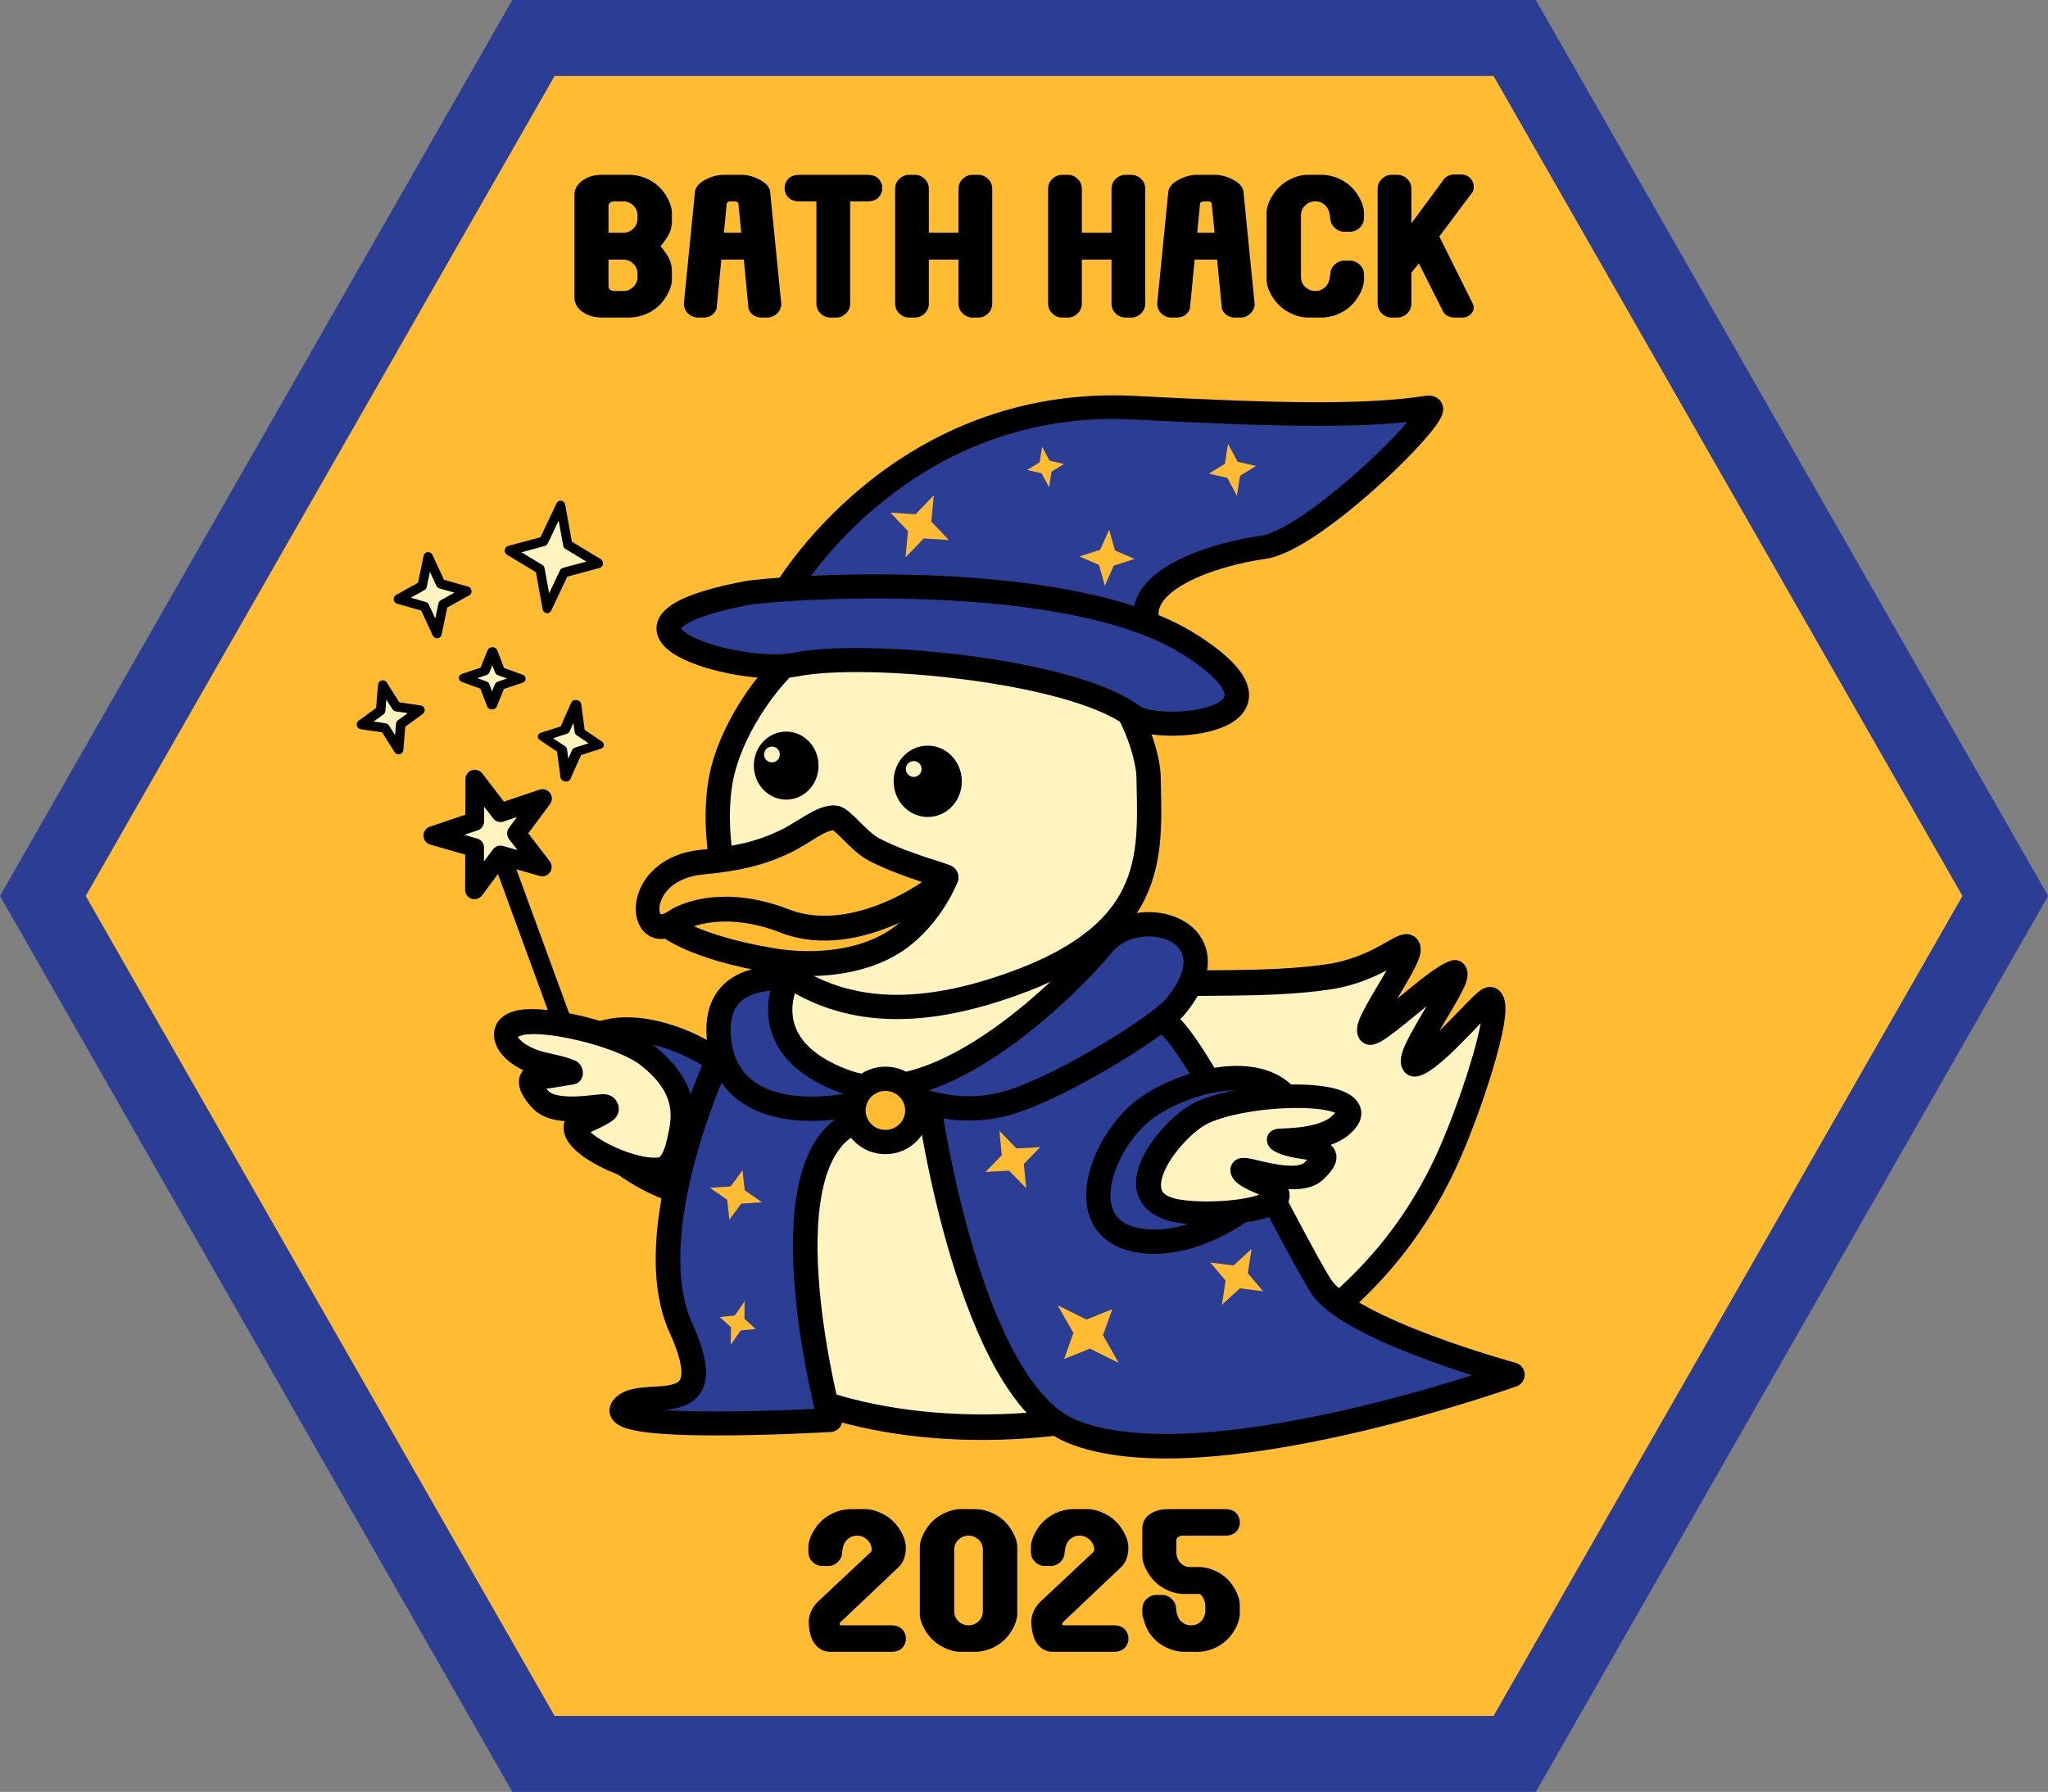 <?xml version="1.0" encoding="UTF-8" standalone="no"?>
<svg
   width="1000"
   height="875.159"
   viewBox="0 0 1000 875.159"
   version="1.1"
   xml:space="preserve"
   style="clip-rule:evenodd;fill-rule:evenodd;stroke-linecap:round;stroke-miterlimit:1.5"
   id="svg48"
   sodipodi:docname="bathhack25.svg"
   inkscape:version="1.4 (e7c3feb100, 2024-10-09)"
   xmlns:inkscape="http://www.inkscape.org/namespaces/inkscape"
   xmlns:sodipodi="http://sodipodi.sourceforge.net/DTD/sodipodi-0.dtd"
   xmlns="http://www.w3.org/2000/svg"
   xmlns:svg="http://www.w3.org/2000/svg"><rect x="0" y="0" width="1000" height="875.159" fill="#808080" stroke="none"/><defs
   id="defs48" /><sodipodi:namedview
   id="namedview48"
   pagecolor="#ffffff"
   bordercolor="#000000"
   borderopacity="0.25"
   inkscape:showpageshadow="2"
   inkscape:pageopacity="0.0"
   inkscape:pagecheckerboard="false"
   inkscape:deskcolor="#d1d1d1"
   inkscape:zoom="0.49184483"
   inkscape:cx="468.64374"
   inkscape:cy="382.23438"
   inkscape:window-width="1916"
   inkscape:window-height="1017"
   inkscape:window-x="0"
   inkscape:window-y="0"
   inkscape:window-maximized="0"
   inkscape:current-layer="svg48" />
    <g
   transform="matrix(0,-0.896,0.87,0,39.552,921.411)"
   id="g1">
        <path
   d="m 540,-21.415 467.65,275.354 V 804.646 L 540,1080 72.346,804.646 V 253.939 Z"
   style="fill:#ffbc33;stroke:#2c3d96;stroke-width:41.45px"
   id="path1" />
    </g>
    <g
   transform="matrix(0.835,0,0,0.835,56.143,-29.908)"
   id="g37">
        <g
   transform="rotate(-18.668,183.386,519.192)"
   id="g2">
            <path
   d="m 217.863,501.65 7.991,23.406 h 25.859 l -20.92,14.467 7.99,23.406 -20.92,-14.466 -20.92,14.466 7.991,-23.406 -20.92,-14.467 h 25.859 z"
   style="fill:#fff3bf;stroke:#000000;stroke-width:10.96px;stroke-linejoin:round"
   id="path2" />
        </g>
        <g
   transform="matrix(0.851,0.058,-0.055,0.805,132.248,57.667)"
   id="g3">
            <path
   d="m 328.85,380.771 c 0,0 68.118,-149.432 231.447,-152.043 98.61,-1.576 159.144,-4.712 200.436,-14.683 15.772,-3.809 -70.638,101.418 -106.157,109.284 -35.519,7.867 -87.86,31.091 -75.233,61.884"
   style="fill:#2c3d96;stroke:#000000;stroke-width:17.1px;stroke-linejoin:round"
   id="path3" />
        </g>
        <g
   transform="matrix(0.873,0.043,-0.048,0.973,114.359,82.108)"
   id="g4">
            <path
   d="M 540,494.187 C 523.785,456.215 387.383,443.365 354.641,511.206 323,576.768 254.052,676.282 324.259,748.808 c 64.874,67.018 383.641,68.035 471.999,-137.306 14.877,-34.572 33.496,-98.088 21.264,-94.101 -4.953,1.614 -30.099,32.449 -43.909,39.38 -21.142,10.61 31.249,-58.187 19.772,-54.507 -12.862,4.123 -49.961,40.989 -54.666,37.726 -4.705,-3.263 27.82,-47.322 23.822,-51.413 -3.998,-4.091 -19.352,13.673 -52.608,19.656 -40.6,7.305 -93.032,6.771 -113.726,9.659 -54.748,7.64 -47.322,-2.909 -56.207,-23.715 z"
   style="fill:#fff3bf;stroke:#000000;stroke-width:15.34px;stroke-linejoin:round"
   id="path4" />
        </g>
        <g
   transform="matrix(-0.949,-0.315,-0.315,0.949,1077.57,258.21)"
   id="g5">
            <path
   d="m 644.651,639.769 c 1.28,-45.141 -65.408,-42.255 -89.334,-30.271 -28.107,14.078 -52.087,50.646 -24.559,68.144 38.211,24.289 113.067,-8.697 113.893,-37.873 z"
   style="fill:#2c3d96;stroke:#000000;stroke-width:14.2px;stroke-linejoin:round"
   id="path5" />
        </g>
        <g
   transform="matrix(0.979,0,0,1,62.7,84.79)"
   id="g6">
            <path
   d="m 422.802,600.467 c 0,0 23.875,163.353 84.626,187.764 78.67,31.611 263.396,-33.132 263.396,-33.132 0,0 -97.294,-25.941 -114.385,-51.631 -17.091,-25.69 -82.243,-158.884 -95.575,-154.805 -13.331,4.079 -138.062,51.804 -138.062,51.804 z"
   style="fill:#2c3d96;stroke:#000000;stroke-width:14.34px;stroke-linejoin:round"
   id="path6" />
        </g>
        <g
   transform="matrix(1.104,0,0,1.074,5.34,42.347)"
   id="g7">
            <path
   d="m 314.719,570.732 c 0,0 -42.864,94.124 -19.851,146.195 23.013,52.07 -18.322,32.483 -29.563,42.358 -17.776,15.616 108.6,8.013 108.6,8.013 0,0 -36.013,-137.124 11.257,-161.503 47.27,-24.379 -70.443,-35.063 -70.443,-35.063 z"
   style="fill:#2c3d96;stroke:#000000;stroke-width:13.03px;stroke-linejoin:round"
   id="path7" />
        </g>
        <g
   transform="translate(46.7,84.79)"
   id="g8">
            <path
   d="m 338.075,515.014 c -26.698,-20.742 -35.987,-71.104 -30.984,-104.978 4.477,-30.307 27.879,-63.075 45.223,-76.446 25.976,-20.025 70.79,-23.023 106.287,-22.678 72.616,0.705 98.754,72.444 99.128,94.778 0.774,46.218 6.407,93.961 -90.355,124.545 -64.79,20.478 -102.6,5.521 -129.299,-15.221 z"
   style="fill:#fff3bf;stroke:#000000;stroke-width:14.2px;stroke-linejoin:round"
   id="path8" />
        </g>
        <g
   transform="matrix(0.643,-0.003,0.004,0.75,266.855,127.766)"
   id="g9">
            <ellipse
   cx="321.092"
   cy="488.001"
   rx="20.843"
   ry="17.664"
   style="stroke:#000000;stroke-width:20.32px;stroke-linejoin:round"
   id="ellipse8" />
        </g>
        <g
   transform="matrix(0.594,-0.003,0.004,0.694,199.824,145.911)"
   id="g10">
            <ellipse
   cx="321.092"
   cy="488.001"
   rx="20.843"
   ry="17.664"
   style="stroke:#000000;stroke-width:21.99px;stroke-linejoin:round"
   id="ellipse9" />
        </g>
        <g
   transform="matrix(0.765,-0.004,0.004,0.809,148.753,90.301)"
   id="g11">
            <path
   d="m 225.339,603.225 c 0,0 19.105,15.62 79.781,25.471 32.538,5.283 73.031,2.144 99.856,-17.8 23.219,-17.264 33.312,-41.652 33.312,-41.652"
   style="fill:#ffbc33;stroke:#000000;stroke-width:18.02px;stroke-linejoin:round"
   id="path10" />
        </g>
        <g
   transform="matrix(0.771,-0.004,0.004,0.809,146.032,90.316)"
   id="g12">
            <path
   d="m 438.284,569.244 c 0.478,-1.265 -29.122,-7.829 -54.456,-20.322 -12.353,-6.092 -24.134,-23.053 -30.065,-23.259 -10.797,-0.374 -22.726,10.216 -37.818,17.042 -17.869,8.082 -35.639,12.171 -62.582,14.438 -54.171,4.559 -49.603,61.15 -21.237,42.964 8.761,-5.617 38.757,-16.752 83.416,0 55.659,20.878 120.998,-26.256 122.742,-30.863 z"
   style="fill:#ffbc33;stroke:#000000;stroke-width:17.95px;stroke-linejoin:round"
   id="path11" />
        </g>
        <g
   transform="matrix(0.823,-0.004,0.004,0.809,123.214,90.439)"
   id="g13">
            <path
   d="m 331.814,414.594 c -41.52,8.316 -158.492,-28.24 -34.75,-51.79 19.913,-3.789 228.066,-18.225 315.168,38.807 87.103,57.033 -23.586,64.825 -40.958,51.343 -43.169,-33.501 -189.756,-48.316 -239.46,-38.36 z"
   style="fill:#2c3d96;stroke:#000000;stroke-width:17.39px;stroke-linejoin:round"
   id="path12" />
        </g>
        <g
   transform="translate(46.7,84.79)"
   id="g14">
            <path
   d="m 401.712,592.612 c -35.4,11.784 -87.798,12.58 -94.707,-30.067 -7.422,-45.819 39.543,-38.846 39.543,-38.846 0,0 -21.881,39.723 33.846,60.021 55.726,20.297 133.415,-59.206 150.364,-80.097 20.935,-25.804 79.613,-8.379 42.467,36.377 -9.624,11.595 -73.866,51.904 -104.33,57.755 -34.852,6.693 -52.069,-10.173 -67.183,-5.143 z"
   style="fill:#2c3d96;stroke:#000000;stroke-width:14.2px;stroke-linejoin:round"
   id="path13" />
        </g>
        <g
   transform="translate(37.251,72.498)"
   id="g15">
            <ellipse
   cx="413.265"
   cy="612.802"
   rx="18.654"
   ry="18.501"
   style="fill:#ffbc33;stroke:#000000;stroke-width:14.2px;stroke-linejoin:round"
   id="ellipse14" />
        </g>
        <g
   transform="matrix(0.221,-0.001,0.001,0.262,312.723,349.583)"
   id="g16">
            <ellipse
   cx="321.092"
   cy="488.001"
   rx="20.843"
   ry="17.664"
   style="fill:#fff3bf"
   id="ellipse15" />
        </g>
        <g
   transform="matrix(0.221,-0.001,0.001,0.262,395.628,358.079)"
   id="g17">
            <ellipse
   cx="321.092"
   cy="488.001"
   rx="20.843"
   ry="17.664"
   style="fill:#fff3bf"
   id="ellipse16" />
        </g>
        <g
   transform="rotate(-16.16,852.833,497.51)"
   id="g18">
            <path
   d="m 644.651,639.769 c 1.28,-45.141 -65.408,-42.255 -89.334,-30.271 -28.107,14.078 -52.087,50.646 -24.559,68.144 38.211,24.289 113.067,-8.697 113.893,-37.873 z"
   style="fill:#2c3d96;stroke:#000000;stroke-width:14.2px;stroke-linejoin:round"
   id="path17" />
        </g>
        <g
   transform="matrix(0.399,-0.783,-0.873,-0.445,960.359,1452.84)"
   id="g19">
            <path
   d="m 605.955,652.167 c -18.237,10.363 -71.531,20.171 -63.488,-12.469 4.526,-18.366 32.758,-60.495 42.256,-50.452 2.554,2.701 -2.623,24.223 2.791,23.535 2.756,-0.35 5.588,-33.084 20.738,-37.809 25.981,-8.104 6.563,12.496 7.429,26.451 0.13,2.095 11.418,-22.635 27.954,-28.353 35.896,-12.412 -9.917,63.322 -37.68,79.097 z"
   style="fill:#fff3bf;stroke:#000000;stroke-width:15.25px;stroke-linejoin:round"
   id="path18" />
        </g>
        <g
   transform="matrix(1.04,0.109,0.109,1.297,-85.595,-233.962)"
   id="g20">
            <path
   d="M 279.859,684.346 240.367,576.399"
   style="fill:none;stroke:#000000;stroke-width:11.06px;stroke-linejoin:round"
   id="path19" />
        </g>
        <g
   transform="matrix(-0.402,-0.871,0.792,-0.365,37.922,1418.61)"
   id="g21">
            <path
   d="m 605.955,652.167 c -31.65,17.985 -47.241,2.81 -57.696,-5.956 -1.195,-1.002 -11.589,-9.717 -9.886,-16.798 4.612,-19.178 39.11,-49.515 46.35,-40.167 1.09,1.408 -0.73,27.83 2.791,23.535 2.186,-2.668 7.375,-32.899 20.738,-37.809 1.02,-0.375 12.494,-4.591 13.539,1.128 0.375,2.05 -0.441,1.827 -6.11,25.323 6.308,-6.399 10.32,-14.818 16.628,-21.216 14.57,-14.777 29.134,-11.378 22.498,8.276 -6.555,19.415 -32.779,54.551 -48.852,63.684 z"
   style="fill:#fff3bf;stroke:#000000;stroke-width:15.48px;stroke-linejoin:round"
   id="path20" />
        </g>
        <g
   transform="rotate(-13.791,161.228,455.385)"
   id="g22">
            <path
   d="m 161.228,435.951 4.76,14.186 12.863,5.249 -12.863,5.25 -4.76,14.186 -4.76,-14.186 -12.863,-5.25 12.863,-5.249 z"
   style="fill:#fff3bf;stroke:#000000;stroke-width:5.55px;stroke-linejoin:round"
   id="path21" />
        </g>
        <g
   transform="matrix(1.135,-0.131,0.133,1.153,-57.821,-120.005)"
   id="g23">
            <path
   d="m 161.228,435.951 4.76,14.186 12.863,5.249 -12.863,5.25 -4.76,14.186 -4.76,-14.186 -12.863,-5.25 12.863,-5.249 z"
   style="fill:#fff3bf;stroke:#000000;stroke-width:4.82px;stroke-linejoin:round"
   id="path22" />
        </g>
        <g
   transform="matrix(0.94,0.012,-0.007,0.805,72.231,64.052)"
   id="g24">
            <path
   d="m 161.228,435.951 4.76,14.186 12.863,5.249 -12.863,5.25 -4.76,14.186 -4.76,-14.186 -12.863,-5.25 12.863,-5.249 z"
   style="fill:#fff3bf;stroke:#000000;stroke-width:6.33px;stroke-linejoin:round"
   id="path23" />
        </g>
        <g
   transform="matrix(1.478,0.211,-0.203,1.548,110.811,-377.393)"
   id="g25">
            <path
   d="m 161.228,435.951 4.76,14.186 12.863,5.249 -12.863,5.25 -4.76,14.186 -4.76,-14.186 -12.863,-5.25 12.863,-5.249 z"
   style="fill:#fff3bf;stroke:#000000;stroke-width:3.61px;stroke-linejoin:round"
   id="path24" />
        </g>
        <g
   transform="matrix(0.97,0.455,-0.425,0.934,507.7,-155.014)"
   id="g26">
            <path
   d="m 161.228,435.951 4.76,14.186 12.863,5.249 -12.863,5.25 -4.76,14.186 -4.76,-14.186 -12.863,-5.25 12.863,-5.249 z"
   style="fill:#ffbc33"
   id="path25" />
        </g>
        <g
   transform="matrix(0.908,-0.412,0.403,0.861,195.111,388.387)"
   id="g27">
            <path
   d="m 161.228,435.951 4.76,14.186 12.863,5.249 -12.863,5.25 -4.76,14.186 -4.76,-14.186 -12.863,-5.25 12.863,-5.249 z"
   style="fill:#ffbc33"
   id="path26" />
        </g>
        <g
   transform="matrix(0.876,0.477,-0.445,0.84,717.368,323.251)"
   id="g28">
            <path
   d="m 161.228,435.951 4.76,14.186 12.863,5.249 -12.863,5.25 -4.76,14.186 -4.76,-14.186 -12.863,-5.25 12.863,-5.249 z"
   style="fill:#ffbc33"
   id="path27" />
        </g>
        <g
   transform="matrix(-0.8,0.827,-0.919,-0.868,1116.59,1078.07)"
   id="g29">
            <path
   d="m 161.228,435.951 4.76,14.186 12.863,5.249 -12.863,5.25 -4.76,14.186 -4.76,-14.186 -12.863,-5.25 12.863,-5.249 z"
   style="fill:#ffbc33"
   id="path28" />
        </g>
        <g
   transform="matrix(0.861,0.239,-0.197,0.742,314.023,358.366)"
   id="g30">
            <path
   d="m 161.228,435.951 4.76,14.186 12.863,5.249 -12.863,5.25 -4.76,14.186 -4.76,-14.186 -12.863,-5.25 12.863,-5.249 z"
   style="fill:#ffbc33"
   id="path29" />
        </g>
        <g
   transform="matrix(0.595,0.198,-0.208,0.651,362.94,481.27)"
   id="g31">
            <path
   d="m 161.228,435.951 4.76,14.186 12.863,5.249 -12.863,5.25 -4.76,14.186 -4.76,-14.186 -12.863,-5.25 12.863,-5.249 z"
   style="fill:#ffbc33"
   id="path30" />
        </g>
        <g
   transform="matrix(0.257,-0.889,0.852,0.232,389.881,935.278)"
   id="g32">
            <path
   d="m 161.228,435.951 4.76,14.186 12.863,5.249 -12.863,5.25 -4.76,14.186 -4.76,-14.186 -12.863,-5.25 12.863,-5.249 z"
   style="fill:#ffbc33"
   id="path31" />
        </g>
        <g
   transform="matrix(0.781,-0.126,0.135,0.782,466.072,-25.201)"
   id="g33">
            <path
   d="m 161.228,435.951 4.76,14.186 12.863,5.249 -12.863,5.25 -4.76,14.186 -4.76,-14.186 -12.863,-5.25 12.863,-5.249 z"
   style="fill:#ffbc33"
   id="path32" />
        </g>
        <g
   transform="matrix(0.611,-0.099,0.106,0.61,397.41,47.138)"
   id="g34">
            <path
   d="m 161.228,435.951 4.76,14.186 12.863,5.249 -12.863,5.25 -4.76,14.186 -4.76,-14.186 -12.863,-5.25 12.863,-5.249 z"
   style="fill:#ffbc33"
   id="path33" />
        </g>
        <g
   transform="matrix(0.914,0.041,-0.065,0.842,462.333,-28.032)"
   id="g35">
            <path
   d="m 161.228,435.951 4.76,14.186 12.863,5.249 -12.863,5.25 -4.76,14.186 -4.76,-14.186 -12.863,-5.25 12.863,-5.249 z"
   style="fill:#ffbc33"
   id="path34" />
        </g>
        <g
   transform="matrix(1.2,0.172,-0.142,0.99,13.242,-5.544)"
   id="g36">
            <path
   d="m 262.448,412.265 3.668,15.738 9.913,5.823 -9.913,5.823 -3.668,15.737 -3.668,-15.737 -9.913,-5.823 9.913,-5.823 z"
   style="fill:#fff3bf;stroke:#000000;stroke-width:4.99px;stroke-linejoin:round"
   id="path35" />
        </g>
    </g>
    <g
   transform="matrix(0.926,0,0,0.926,-167.065,21.128)"
   id="g44">
        <path
   d="m 516.567,90.583 c -0.059,-1.976 -0.778,-3.638 -2.156,-4.986 -1.377,-1.348 -2.935,-2.081 -4.672,-2.201 h -5.031 c -2.096,-0.06 -3.234,0.719 -3.414,2.336 v 14.195 h 8.445 c 1.737,-0.12 3.295,-0.853 4.672,-2.201 1.378,-1.348 2.097,-3.01 2.156,-4.986 z M 483.325,79.982 c 0.06,-3.175 1.558,-5.765 4.492,-7.772 2.935,-2.006 6.529,-2.949 10.782,-2.83 h 13.746 c 3.773,0.06 7.337,0.989 10.691,2.785 3.354,1.797 6.095,4.328 8.221,7.592 2.126,3.265 3.279,6.334 3.459,9.209 v 5.571 c -0.18,2.875 -0.988,5.42 -2.426,7.636 -1.437,2.216 -2.635,3.834 -3.594,4.852 0.959,1.018 2.157,2.635 3.594,4.851 1.438,2.217 2.246,4.762 2.426,7.637 v 5.57 c -0.18,2.875 -1.333,5.945 -3.459,9.209 -2.126,3.265 -4.867,5.795 -8.221,7.592 -3.354,1.797 -6.918,2.725 -10.691,2.785 h -13.746 c -4.253,0.12 -7.847,-0.823 -10.782,-2.83 -2.934,-2.006 -4.432,-4.597 -4.492,-7.771 z m 33.242,43.484 v -2.156 c -0.059,-1.977 -0.778,-3.639 -2.156,-4.986 -1.377,-1.348 -2.935,-2.082 -4.672,-2.201 h -8.445 v 14.195 c 0.18,1.617 1.318,2.396 3.414,2.336 h 5.031 c 1.737,-0.12 3.295,-0.854 4.672,-2.201 1.378,-1.348 2.097,-3.01 2.156,-4.987 z"
   style="fill-rule:nonzero"
   id="path37" />
        <path
   d="m 562.567,69.38 h 8.266 c 3.414,-0.06 6.753,0.764 10.018,2.471 3.264,1.707 5.136,3.699 5.615,5.975 l 5.93,59.656 c -0.06,1.976 -0.779,3.639 -2.157,4.986 -1.377,1.348 -2.935,2.082 -4.672,2.201 h -4.132 c -2.995,-0.239 -5.091,-1.737 -6.289,-4.492 l -2.516,-26.054 h -11.859 l -2.516,26.054 c -1.198,2.755 -3.294,4.253 -6.289,4.492 h -4.133 c -1.737,-0.119 -3.294,-0.853 -4.672,-2.201 -1.377,-1.347 -2.096,-3.01 -2.156,-4.986 l 5.93,-59.656 c 0.479,-2.276 2.351,-4.268 5.615,-5.975 3.264,-1.707 6.603,-2.531 10.017,-2.471 z m 7.188,14.914 c -0.419,-0.539 -1.018,-0.838 -1.797,-0.898 h -2.516 c -0.778,0.06 -1.377,0.359 -1.796,0.898 l -1.528,15.633 h 9.164 z"
   style="fill-rule:nonzero"
   id="path38" />
        <path
   d="m 637.677,69.38 c 4.312,-0.06 6.948,1.857 7.906,5.75 v 2.516 c -0.958,3.893 -3.594,5.81 -7.906,5.75 h -8.985 v 54.086 c -0.059,1.976 -0.778,3.639 -2.156,4.986 -1.377,1.348 -2.935,2.082 -4.672,2.201 h -4.222 c -1.677,-0.119 -3.205,-0.853 -4.582,-2.201 -1.378,-1.347 -2.097,-3.01 -2.157,-4.986 V 83.396 h -8.804 c -4.313,0.06 -6.948,-1.857 -7.907,-5.75 V 75.13 c 0.959,-3.893 3.594,-5.81 7.907,-5.75 z"
   style="fill-rule:nonzero"
   id="path39" />
        <path
   d="m 659.15,144.669 c -1.678,-0.119 -3.205,-0.853 -4.583,-2.201 -1.377,-1.347 -2.096,-3.01 -2.156,-4.986 V 76.568 c 0.06,-1.977 0.779,-3.639 2.156,-4.987 1.378,-1.347 2.935,-2.081 4.672,-2.201 h 4.133 c 1.737,0.12 3.294,0.854 4.672,2.201 1.378,1.348 2.096,3.01 2.156,4.987 v 23.359 h 15.633 V 76.568 c 0.06,-1.977 0.779,-3.639 2.156,-4.987 1.378,-1.347 2.935,-2.081 4.672,-2.201 h 4.133 c 1.737,0.12 3.294,0.854 4.672,2.201 1.378,1.348 2.096,3.01 2.156,4.987 v 60.914 c -0.06,1.976 -0.778,3.639 -2.156,4.986 -1.378,1.348 -2.905,2.082 -4.582,2.201 h -4.223 c -1.737,-0.119 -3.294,-0.853 -4.672,-2.201 -1.377,-1.347 -2.096,-3.01 -2.156,-4.986 V 114.123 H 670.2 v 23.359 c -0.06,1.976 -0.778,3.639 -2.156,4.986 -1.378,1.348 -2.935,2.082 -4.672,2.201 z"
   style="fill-rule:nonzero"
   id="path40" />
        <path
   d="m 739.829,144.669 c -1.677,-0.119 -3.204,-0.853 -4.582,-2.201 -1.377,-1.347 -2.096,-3.01 -2.156,-4.986 V 76.568 c 0.06,-1.977 0.779,-3.639 2.156,-4.987 1.378,-1.347 2.935,-2.081 4.672,-2.201 h 4.133 c 1.737,0.12 3.294,0.854 4.672,2.201 1.377,1.348 2.096,3.01 2.156,4.987 v 23.359 h 15.633 V 76.568 c 0.06,-1.977 0.778,-3.639 2.156,-4.987 1.378,-1.347 2.935,-2.081 4.672,-2.201 h 4.133 c 1.737,0.12 3.294,0.854 4.672,2.201 1.377,1.348 2.096,3.01 2.156,4.987 v 60.914 c -0.06,1.976 -0.779,3.639 -2.156,4.986 -1.378,1.348 -2.905,2.082 -4.582,2.201 h -4.223 c -1.737,-0.119 -3.294,-0.853 -4.672,-2.201 -1.378,-1.347 -2.096,-3.01 -2.156,-4.986 V 114.123 H 750.88 v 23.359 c -0.06,1.976 -0.779,3.639 -2.156,4.986 -1.378,1.348 -2.935,2.082 -4.672,2.201 z"
   style="fill-rule:nonzero"
   id="path41" />
        <path
   d="m 812.153,69.38 h 8.266 c 3.414,-0.06 6.753,0.764 10.018,2.471 3.264,1.707 5.136,3.699 5.615,5.975 l 5.93,59.656 c -0.06,1.976 -0.779,3.639 -2.157,4.986 -1.377,1.348 -2.935,2.082 -4.672,2.201 h -4.132 c -2.995,-0.239 -5.092,-1.737 -6.289,-4.492 l -2.516,-26.054 h -11.859 l -2.516,26.054 c -1.198,2.755 -3.294,4.253 -6.289,4.492 h -4.133 c -1.737,-0.119 -3.294,-0.853 -4.672,-2.201 -1.377,-1.347 -2.096,-3.01 -2.156,-4.986 l 5.93,-59.656 c 0.479,-2.276 2.351,-4.268 5.615,-5.975 3.264,-1.707 6.603,-2.531 10.017,-2.471 z m 7.188,14.914 c -0.419,-0.539 -1.018,-0.838 -1.797,-0.898 h -2.516 c -0.778,0.06 -1.377,0.359 -1.796,0.898 l -1.528,15.633 h 9.164 z"
   style="fill-rule:nonzero"
   id="path42" />
        <path
   d="m 848.271,88.966 c 0.179,-2.875 1.332,-5.944 3.459,-9.209 2.126,-3.264 4.866,-5.795 8.22,-7.592 3.354,-1.796 6.589,-2.725 9.703,-2.785 h 7.727 c 3.714,0.06 7.247,0.989 10.602,2.785 3.354,1.797 6.094,4.328 8.22,7.592 2.127,3.265 3.28,6.334 3.459,9.209 v 3.235 c -0.06,1.976 -0.778,3.638 -2.156,4.986 -1.378,1.348 -2.935,2.081 -4.672,2.201 H 888.7 c -1.737,-0.12 -3.294,-0.853 -4.672,-2.201 -1.377,-1.348 -2.096,-3.01 -2.156,-4.986 -0.299,-3.055 -1.138,-5.256 -2.515,-6.604 -1.378,-1.348 -2.935,-2.081 -4.672,-2.201 h -1.438 c -1.737,0.12 -3.294,0.853 -4.672,2.201 -1.377,1.348 -2.096,3.01 -2.156,4.986 v 32.883 c 0.06,1.977 0.779,3.639 2.156,4.987 1.378,1.347 2.935,2.081 4.672,2.201 h 1.438 c 1.737,-0.12 3.294,-0.854 4.672,-2.201 1.377,-1.348 2.216,-3.549 2.515,-6.604 0.06,-1.976 0.779,-3.639 2.156,-4.986 1.378,-1.348 2.935,-2.082 4.672,-2.201 h 4.133 c 1.737,0.119 3.294,0.853 4.672,2.201 1.378,1.347 2.096,3.01 2.156,4.986 v 3.234 c -0.179,2.875 -1.332,5.945 -3.459,9.209 -2.126,3.265 -4.866,5.795 -8.22,7.592 -3.355,1.797 -6.888,2.725 -10.602,2.785 h -7.727 c -3.114,-0.06 -6.349,-0.988 -9.703,-2.785 -3.354,-1.797 -6.094,-4.327 -8.22,-7.592 -2.127,-3.264 -3.28,-6.334 -3.459,-9.209 z"
   style="fill-rule:nonzero"
   id="path43" />
        <path
   d="m 913.587,144.669 c -1.677,-0.119 -3.204,-0.853 -4.582,-2.201 -1.378,-1.347 -2.096,-3.01 -2.156,-4.986 V 76.568 c 0.06,-1.977 0.778,-3.639 2.156,-4.987 1.378,-1.347 2.935,-2.081 4.672,-2.201 h 4.133 c 1.737,0.12 3.294,0.854 4.672,2.201 1.377,1.348 2.096,3.01 2.156,4.987 v 18.418 l 17.429,-23.629 c 1.378,-1.378 3.055,-2.096 5.032,-2.156 h 4.133 c 1.796,0.119 3.249,0.733 4.357,1.841 1.108,1.108 1.737,2.366 1.887,3.774 0.149,1.407 -0.015,2.59 -0.494,3.549 l -17.61,23.539 17.789,35.758 c 0.659,1.856 0.33,3.518 -0.988,4.986 -1.318,1.467 -3.025,2.141 -5.121,2.021 h -3.774 c -2.815,-0.06 -4.791,-1.138 -5.929,-3.234 l -12.758,-25.336 -3.953,4.941 v 16.442 c -0.06,1.976 -0.779,3.639 -2.156,4.986 -1.378,1.348 -2.935,2.082 -4.672,2.201 z"
   style="fill-rule:nonzero"
   id="path44" />
    </g>
    <g
   transform="matrix(0.926,0,0,0.926,-52.843,672.794)"
   id="g48">
        <path
   d="m 494.646,144.669 c -3.235,-0.119 -5.87,-1.512 -7.907,-4.177 -2.036,-2.666 -3.114,-6.604 -3.234,-11.815 0.18,-4.372 2.126,-8.176 5.84,-11.41 L 515.489,92.74 c 0.899,-0.599 1.318,-1.378 1.258,-2.336 -0.18,-1.857 -0.958,-3.459 -2.336,-4.807 -1.377,-1.348 -2.935,-2.081 -4.672,-2.201 h -1.437 c -1.737,0.12 -3.294,0.853 -4.672,2.201 -1.378,1.348 -2.216,3.549 -2.516,6.604 -0.06,1.976 -0.778,3.638 -2.156,4.986 -1.377,1.348 -2.935,2.081 -4.672,2.201 h -4.133 c -1.737,-0.12 -3.294,-0.853 -4.671,-2.201 -1.378,-1.348 -2.097,-3.01 -2.157,-4.986 v -3.235 c 0.18,-2.875 1.333,-5.944 3.459,-9.209 2.127,-3.264 4.867,-5.795 8.221,-7.592 3.354,-1.796 6.888,-2.725 10.602,-2.785 h 7.726 c 3.115,0.06 6.349,0.989 9.703,2.785 3.354,1.797 6.095,4.328 8.221,7.592 2.126,3.265 3.279,6.334 3.459,9.209 0.12,4.852 -1.198,8.565 -3.953,11.141 l -30.727,29.109 c -0.539,1.138 -0.06,1.617 1.438,1.438 h 25.336 c 4.312,-0.06 6.948,1.857 7.906,5.75 v 2.515 c -0.958,3.894 -3.594,5.81 -7.906,5.75 z"
   style="fill-rule:nonzero"
   id="path45" />
        <path
   d="m 575.325,90.583 c -0.06,-1.976 -0.778,-3.638 -2.156,-4.986 -1.378,-1.348 -2.935,-2.081 -4.672,-2.201 h -1.437 c -1.737,0.12 -3.295,0.853 -4.672,2.201 -1.378,1.348 -2.097,3.01 -2.156,4.986 v 32.883 c 0.059,1.977 0.778,3.639 2.156,4.987 1.377,1.347 2.935,2.081 4.672,2.201 h 1.437 c 1.737,-0.12 3.294,-0.854 4.672,-2.201 1.378,-1.348 2.096,-3.01 2.156,-4.987 z m -33.242,-1.617 c 0.18,-2.875 1.333,-5.944 3.459,-9.209 2.126,-3.264 4.867,-5.795 8.221,-7.592 3.354,-1.796 6.588,-2.725 9.703,-2.785 h 7.637 c 3.773,0.06 7.337,0.989 10.691,2.785 3.354,1.797 6.094,4.328 8.221,7.592 2.126,3.265 3.279,6.334 3.459,9.209 v 36.117 c -0.18,2.875 -1.333,5.945 -3.459,9.209 -2.127,3.265 -4.867,5.795 -8.221,7.592 -3.354,1.797 -6.918,2.725 -10.691,2.785 h -7.637 c -3.115,-0.06 -6.349,-0.988 -9.703,-2.785 -3.354,-1.797 -6.095,-4.327 -8.221,-7.592 -2.126,-3.264 -3.279,-6.334 -3.459,-9.209 z"
   style="fill-rule:nonzero"
   id="path46" />
        <path
   d="m 611.982,144.669 c -3.235,-0.119 -5.87,-1.512 -7.907,-4.177 -2.036,-2.666 -3.114,-6.604 -3.234,-11.815 0.18,-4.372 2.126,-8.176 5.84,-11.41 L 632.825,92.74 c 0.899,-0.599 1.318,-1.378 1.258,-2.336 -0.18,-1.857 -0.958,-3.459 -2.336,-4.807 -1.377,-1.348 -2.935,-2.081 -4.672,-2.201 h -1.437 c -1.737,0.12 -3.294,0.853 -4.672,2.201 -1.378,1.348 -2.216,3.549 -2.516,6.604 -0.06,1.976 -0.778,3.638 -2.156,4.986 -1.378,1.348 -2.935,2.081 -4.672,2.201 h -4.133 c -1.737,-0.12 -3.294,-0.853 -4.672,-2.201 -1.377,-1.348 -2.096,-3.01 -2.156,-4.986 v -3.235 c 0.18,-2.875 1.333,-5.944 3.459,-9.209 2.127,-3.264 4.867,-5.795 8.221,-7.592 3.354,-1.796 6.888,-2.725 10.601,-2.785 h 7.727 c 3.115,0.06 6.349,0.989 9.703,2.785 3.354,1.797 6.095,4.328 8.221,7.592 2.126,3.265 3.279,6.334 3.459,9.209 0.12,4.852 -1.198,8.565 -3.953,11.141 l -30.727,29.109 c -0.539,1.138 -0.06,1.617 1.438,1.438 h 25.336 c 4.312,-0.06 6.948,1.857 7.906,5.75 v 2.515 c -0.958,3.894 -3.594,5.81 -7.906,5.75 z"
   style="fill-rule:nonzero"
   id="path47" />
        <path
   d="m 689.966,99.927 c 3.174,0.18 6.334,1.108 9.478,2.785 3.145,1.677 5.78,4.148 7.907,7.412 2.126,3.265 3.279,6.334 3.459,9.209 v 5.571 c -0.18,2.995 -1.333,6.124 -3.459,9.388 -2.127,3.265 -4.867,5.795 -8.221,7.592 -3.354,1.797 -6.888,2.725 -10.602,2.785 H 681.7 c -3.713,-0.06 -7.247,-0.988 -10.601,-2.785 -3.354,-1.797 -6.095,-4.327 -8.221,-7.592 -2.126,-3.264 -3.459,-9.209 -3.459,-9.209 v -3.234 c 0.06,-1.976 0.779,-3.639 2.156,-4.986 1.378,-1.348 2.935,-2.082 4.672,-2.201 h 4.133 c 1.737,0.119 3.294,0.853 4.672,2.201 1.377,1.347 2.096,3.01 2.156,4.986 0.3,3.055 1.138,5.256 2.516,6.604 1.377,1.347 2.935,2.081 4.672,2.201 h 1.437 c 1.737,-0.12 3.249,-0.809 4.537,-2.067 1.288,-1.257 2.052,-3.024 2.291,-5.3 v -2.336 c -0.06,-1.977 -0.464,-3.609 -1.213,-4.897 -0.748,-1.288 -1.452,-1.931 -2.111,-1.931 h -8.535 c -3.115,-0.06 -6.349,-0.989 -9.703,-2.786 -3.354,-1.797 -6.095,-4.327 -8.221,-7.591 -2.126,-3.265 -3.279,-6.334 -3.459,-9.209 V 79.083 c 0.18,-2.994 1.512,-5.345 3.998,-7.052 2.486,-1.707 5.645,-2.591 9.479,-2.651 h 30.007 c 4.313,-0.06 6.948,1.857 7.907,5.75 v 2.516 c -0.959,3.893 -3.594,5.81 -7.907,5.75 h -22.461 c -1.796,0.18 -2.815,0.898 -3.054,2.156 v 7.367 c 0.179,1.977 0.943,3.639 2.291,4.987 1.347,1.347 2.92,2.021 4.717,2.021 z"
   style="fill-rule:nonzero"
   id="path48" />
    </g>
</svg>
